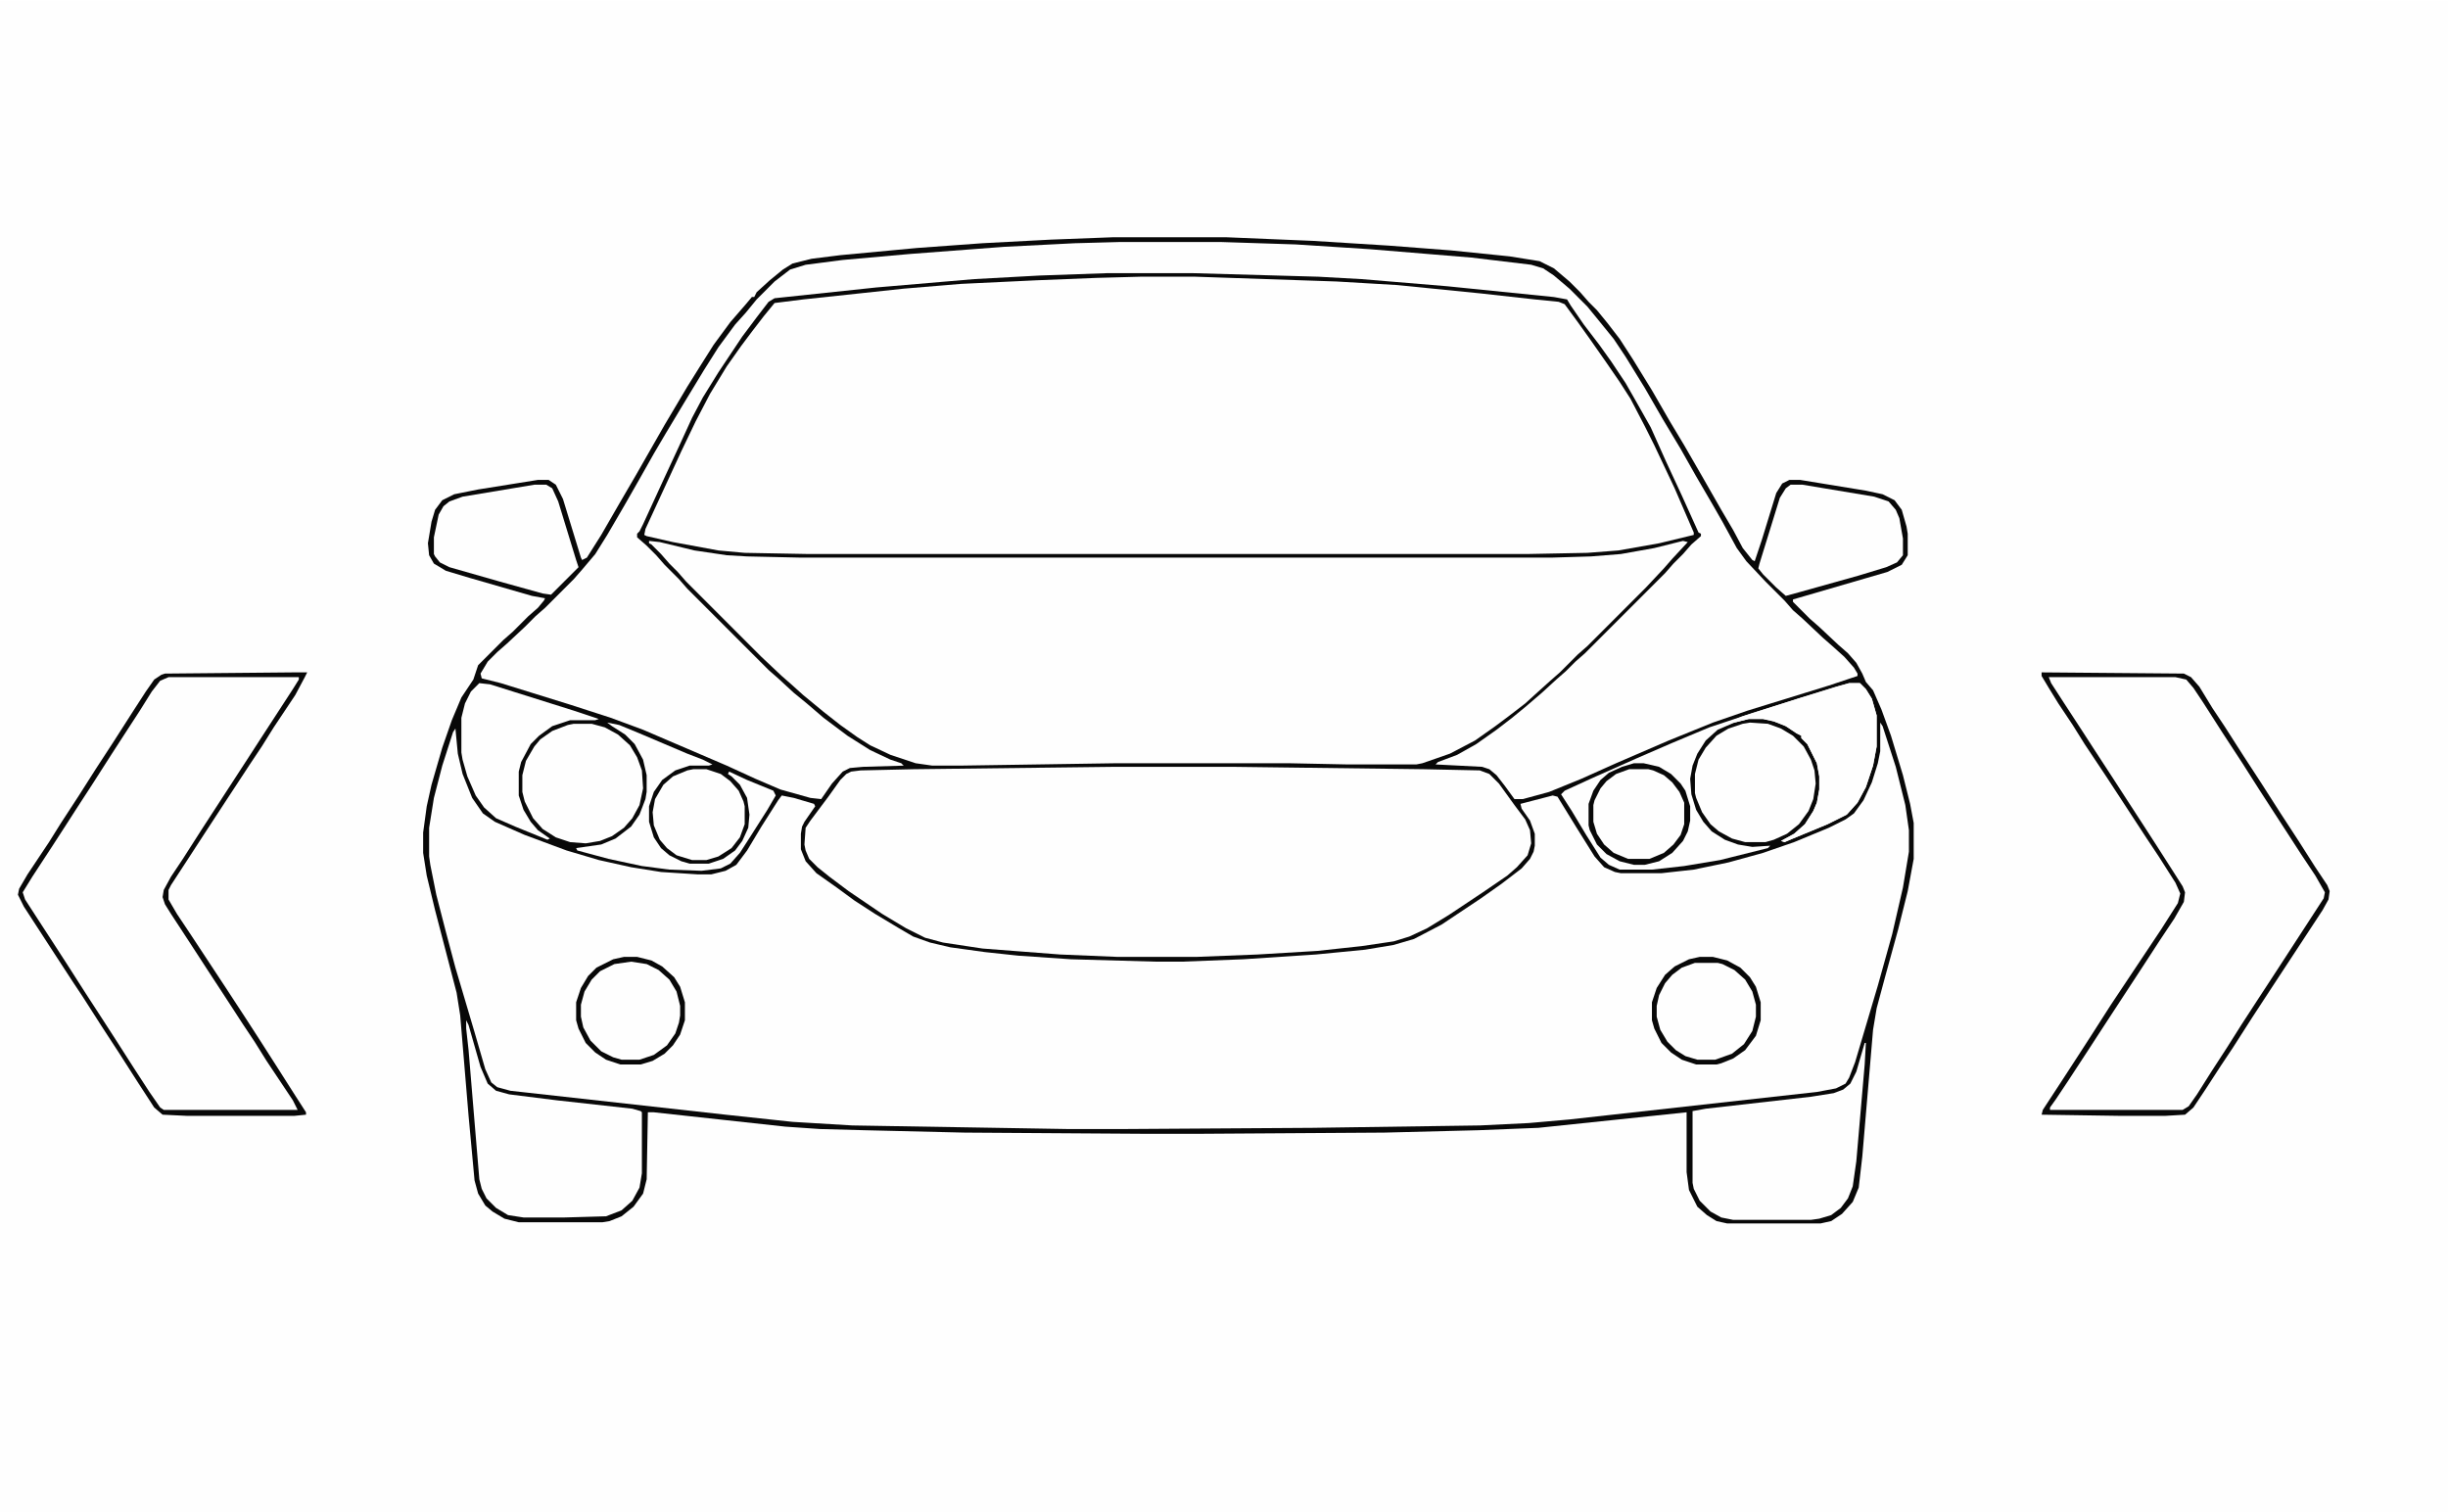<?xml version="1.0" encoding="UTF-8"?>
<svg version="1.1" viewBox="0 0 2048 1264" width="612" height="378" xmlns="http://www.w3.org/2000/svg">
<path transform="translate(0)" d="m0 0h2048v1264h-2048z" fill="#FEFEFE"/>
<path transform="translate(931,198)" d="m0 0h95l72 3 64 4 52 4 49 5 25 4 12 6 13 11 9 9 7 8 7 7 9 11 10 13 11 17 16 26 15 26 12 20 15 26 16 28 10 17 8 15 8 10 2 1 6-18 12-39 5-8 6-3h9l55 9 14 3 10 5 6 8 4 14 1 6v18l-5 8-12 6-79 23v2l14 14 8 7 16 15 8 7 7 8 5 9 3 7 6 7 7 16 8 22 10 33 6 24 3 16v30l-5 27-8 32-11 40-7 26-3 18-9 106-3 26-5 12-9 10-9 6-9 2h-78l-9-2-8-5-8-7-7-14-2-15v-50l-57 6-67 7-50 2-79 2-155 1h-45l-151-1-84-2-37-1-29-2-110-12h-5l-1 56-3 12-8 11-10 8-10 4-6 1h-70l-12-3-10-6-6-5-6-10-3-11-5-54-7-84-3-19-18-69-7-29-3-19v-17l3-22 4-18 9-31 8-23 8-19 10-15 4-12 21-21 8-7 13-13 8-7 5-6 1-2-11-2-52-15-20-6-10-6-4-7-1-10 3-18 3-10 6-8 10-5 20-4 50-8h9l6 4 6 12 15 49 1 2 4-2 12-19 15-26 14-24 24-42 19-32 10-16 12-19 14-19 13-15 5-6h2l2-4 11-10 11-9 8-5 16-4 24-3 64-6 55-4 57-3z" fill="#080808"/>
<path transform="translate(1573,604)" d="m0 0 2 3 11 34 8 32 3 21v18l-5 30-9 39-12 43-19 64-5 13-3 5-8 4-16 3-207 23-34 3-41 2-140 2-157 1h-48l-180-3-50-3-56-6-180-20-11-3-5-4-5-11-9-31-16-54-8-30-8-31-5-25-1-7v-24l4-25 7-27 9-28 2-3 2 21 4 17 8 20 9 13 10 7 25 11 35 13 27 8 27 6 25 4 31 2h11l12-3 9-5 9-12 12-20 14-22 3-4 10 2 17 5 1 2-9 13-2 4-1 6v13l4 10 9 10 17 12 15 11 17 11 20 12 12 7 14 5 17 4 29 4 28 3 44 3 71 2h22l51-2 61-4 41-4 24-4 17-5 23-12 33-22 17-12 17-13 7-8 3-6 1-5v-10l-4-11-7-10-1-4 27-7 4 1 16 26 15 24 8 9 9 4 5 1h34l27-3 29-6 29-8 26-9 29-12 14-7 7-5 8-11 7-15 5-16 2-10z" fill="#FEFEFE"/>
<path transform="translate(954,231)" d="m0 0h46l118 4 51 3 70 7 45 5 20 2 5 2 11 15 10 14 14 20 11 16 9 14 12 23 8 16 17 36 16 37v2l-29 7-34 6-26 2-51 1h-600l-54-1-22-2-38-7-22-5-2-1 1-5 30-65 12-25 12-23 14-23 12-17 9-12 10-13 9-11 24-3 84-9 48-4 63-3 50-2z" fill="#FEFEFE"/>
<path transform="translate(543,452)" d="m0 0 9 1 29 7 27 4 17 1 45 1h628l33-1 25-2 28-5 24-6 4 1-13 14-7 8-15 16-49 49-8 7-15 15-8 7-10 9-11 10-13 10-12 9-17 12-21 11-23 8-5 1h-58l-49-1h-144l-131 2h-23l-14-2-21-7-17-8-11-7-14-10-14-11-17-14-10-9-8-7-17-16-63-63-7-8-7-7-7-8-8-8-2-1z" fill="#FEFEFE"/>
<path transform="translate(936,202)" d="m0 0h86l62 2 62 4 85 7 50 6 10 3 9 6 13 11 15 15 9 11 13 16 10 15 16 26 15 26 15 25 13 23 14 24 8 14 12 22 8 11 16 17 16 16 7 8 8 7 17 16 8 7 10 9 8 9 3 5v2l-24 8-68 21-29 10-37 15-44 19-29 13-27 11-22 6h-7l-8-11-7-9-6-5-6-2-39-2 2-2 16-6 16-9 17-12 13-10 11-9 14-12 12-11 8-7 8-8 8-7 67-67 7-8 8-8 7-8 8-7v-2l-2-1-14-31-13-28-13-29-13-23-8-14-12-18-10-14-13-17-11-16-3-5-11-2-89-9-72-6-36-2-106-3h-70l-57 2-55 3-82 7-85 9-5 3-10 13-12 16-20 30-13 21-9 17-11 24-13 28-17 37-3 6-2 2v3l8 7 8 8 7 8 12 12 7 8 68 68 8 7 13 12 11 9 14 12 20 15 19 12 17 8 9 3 2 2-34 1-11 1-6 3-9 10-9 13-9-1-25-7-21-9-24-11-70-30-27-10-34-11-58-18-16-4-1-4 6-10 8-8 8-7 15-14 9-9 8-7 24-24 7-8 11-13 10-16 14-24 12-21 13-23 10-17 15-25 17-28 12-19 14-19 9-10 9-11 15-15 13-10 13-4 31-4 56-5 79-6 59-3z" fill="#FEFEFE"/>
<path transform="translate(933,641)" d="m0 0h98l160 2 47 1 8 3 8 8 13 18 9 12 4 9 1 11-3 10-9 10-8 7-19 13-30 20-18 11-15 7-13 4-27 4-37 4-50 3-51 2h-66l-48-2-65-5-33-5-15-4-16-8-20-12-28-19-16-12-10-8-7-7-3-7-1-5 1-14 4-6 15-20 10-14 5-5 4-2 8-1 44-1z" fill="#FEFEFE"/>
<path transform="translate(141,566)" d="m0 0h109l-2 5-10 16-13 20-17 26-11 17-13 20-16 25-17 26-11 17-4 8 1 7 4 8 19 29 13 20 11 17 18 27 10 16 10 15 19 29 8 13v1h-112l-5-5-7-10-16-25-13-20-11-17-9-14-11-17-16-25-17-26-11-17-2-6 11-18 14-21 11-17 16-25 13-20 16-25 13-20 11-17 8-12 5-4z" fill="#FEFEFE"/>
<path transform="translate(1714,566)" d="m0 0h106l9 2 7 8 12 19 22 34 13 20 14 22 17 26 11 17 13 20 7 12-1 5-11 17-15 23-26 40-11 17-13 20-12 19-22 34-5 6-3 1h-111l2-5 7-10 18-27 10-16 10-15 11-17 21-32 26-40 7-12 1-8-6-12-10-15-16-25-17-26-11-17-15-23-11-17-15-23-13-20z" fill="#FEFEFE"/>
<path transform="translate(1547,571)" d="m0 0h9l5 5 5 8 4 14v26l-3 16-6 18-7 13-9 10-16 8-29 12-7 3-3-1 11-6 9-8 7-11 3-7 2-11v-11l-2-11-8-16-5-5v-2l-4-2-9-6-10-4-9-2h-12l-12 3-14 6-10 9-7 11-4 10-2 11 1 13 4 13 6 10 7 8 11 7 11 4 12 2 15-1-2 2-40 10-30 5-27 3h-27l-9-4-7-6-12-19-12-20-9-14 3-3 24-11 36-16 30-13 31-13 36-12 70-22z" fill="#FEFEFE"/>
<path transform="translate(1560,872)" d="m0 0h1l-1 18-7 81-3 21-4 10-6 8-8 6-10 3-7 1h-65l-10-2-9-5-9-9-5-10-1-5v-60l11-2 88-10 19-3 8-3 6-5 5-10z" fill="#FEFEFE"/>
<path transform="translate(390,853)" d="m0 0 2 4 10 35 6 14 7 6 11 3 40 5 63 7 7 2 1 1v51l-2 12-6 11-9 8-13 5-35 1h-34l-13-2-10-6-8-8-4-8-2-8-9-108-2-18z" fill="#FEFEFE"/>
<path transform="translate(1498,405)" d="m0 0h10l60 10 12 4 6 7 3 7 3 17v14l-5 6-9 4-23 7-50 14-11 3-8-7-11-11-4-5 1-4 17-55 5-8z" fill="#FEFEFE"/>
<path transform="translate(447,405)" d="m0 0h10l5 3 5 11 15 49 2 6-23 23-7-1-36-10-42-12-8-4-4-5-1-2v-14l4-19 4-7 5-4 11-4z" fill="#FEFEFE"/>
<path transform="translate(480,605)" d="m0 0h15l11 3 11 6 10 9 6 10 4 11 1 15-3 14-6 11-7 8-10 7-10 4-12 2-13-1-12-4-11-7-8-9-7-14-2-8v-14l3-12 7-12 5-6 10-7 13-5z" fill="#FEFEFE"/>
<path transform="translate(1464,604)" d="m0 0 15 1 11 4 10 6 9 9 6 11 3 9 1 11-2 13-4 10-8 11-10 8-11 5-7 2h-17l-11-3-11-6-7-6-7-10-5-12-1-4v-16l3-12 6-10 9-10 10-6 12-4z" fill="#FEFEFE"/>
<path transform="translate(1547,571)" d="m0 0h9l5 5 5 8 4 14v26l-3 16-6 18-7 13-9 10-16 8-29 12-7 3-3-1 11-6 9-8 7-11 3-7 2-11v-11l-2-11-8-16-5-5v-2l-4-2-9-6-10-4-9-2h-12l-12 3-3-1 9-4 50-16 33-10z" fill="#FEFEFE"/>
<path transform="translate(401,571)" d="m0 0 9 1 70 22 21 7-3 1h-21l-15 5-11 8-7 7-8 15-2 8v20l4 12 6 10 6 7 10 7-2 1-27-11-16-7-10-9-7-10-7-16-4-14-1-6v-29l3-12 5-10z" fill="#FEFEFE"/>
<path transform="translate(1418,805)" d="m0 0h19l11 4 9 7 6 7 4 8 2 9v10l-3 12-7 11-10 8-14 5h-15l-10-3-9-6-7-7-6-11-2-9v-9l3-12 7-11 8-7 8-4z" fill="#FEFEFE"/>
<path transform="translate(528,804)" d="m0 0 13 2 10 5 9 8 6 10 3 12v8l-3 12-5 9-5 6-9 6-12 4h-15l-12-4-8-6-8-9-5-11-1-6v-10l4-13 7-10 7-6 10-5z" fill="#FEFEFE"/>
<path transform="translate(580,643)" d="m0 0h11l12 4 8 6 7 8 4 9 1 4v15l-4 11-7 9-11 7-10 3h-12l-13-4-8-6-6-7-5-12-1-11 2-11 7-12 8-7 12-5z" fill="#FEFEFE"/>
<path transform="translate(1363,643)" d="m0 0h16l11 4 8 6 6 7 4 8 1 3v18l-4 11-9 10-8 5-8 3h-18l-12-5-10-9-6-12-1-5v-14l4-11 6-8 6-5 7-4z" fill="#FEFEFE"/>
<path transform="translate(246,562)" d="m0 0h11l-2 4-8 15-18 27-10 16-10 15-21 32-17 26-13 20-15 23-2 4v8l7 12 12 18 29 44 17 26 11 17 16 25 14 22 9 14v2l-10 1h-89l-21-1-7-6-13-20-16-25-15-23-16-25-8-12-15-23-26-40-5-10 1-5 7-12 18-27 10-16 15-23 14-22 15-23 16-25 11-17 7-10 6-4 3-1zm-105 4-7 3-7 9-10 16-13 20-11 17-16 25-13 20-9 14-11 17-17 26-8 13 2 6 11 17 13 20 11 17 16 25 13 20 11 17 16 25 13 20 9 13 3 2h112l-4-8-22-33-10-16-10-15-13-20-17-26-13-20-17-26-5-8-2-6 1-6 6-11 10-15 16-25 39-60 11-17 26-40 5-8v-2z" fill="#080808"/>
<path transform="translate(1708,562)" d="m0 0 119 1 6 3 7 8 11 18 10 15 16 25 15 23 16 25 15 23 14 22 10 15 2 5-1 7-5 9-42 64-17 26-16 25-10 15-13 20-10 15-7 6-17 1h-36l-67-1 1-4 17-26 13-20 11-17 16-25 42-63 14-22 2-8-4-9-14-22-10-15-34-52-18-27-10-16-12-18-8-13-6-10zm6 4 2 5 11 17 15 23 11 17 15 23 11 17 13 20 11 17 16 25 7 11 2 5-1 8-8 14-12 18-13 20-34 52-13 20-17 26-10 15-5 7v2h111l5-3 7-10 12-19 13-20 12-19 13-20 17-26 39-60 1-5-8-14-12-18-11-17-13-20-11-17-14-22-17-26-16-25-8-12-6-7-9-2z" fill="#080808"/>
<path transform="translate(508,604)" d="m0 0 10 2 17 7 40 17 13 5 8 4-3 1h-16l-12 4-11 8-7 10-4 12v13l4 13 6 9 7 6 10 5 7 2h16l12-4 10-7 6-8 5-11 1-11-2-14-6-11-7-7-3-2 1-2 15 7 22 9 2 4-7 12-14 22-9 14-8 9-8 4-16 2-27-1-23-3-28-6-26-7-1-2 21-3 12-5 13-10 7-10 5-13 1-6v-14l-3-13-7-13-8-8-11-7z" fill="#FEFEFE"/>
<path transform="translate(1422,800)" d="m0 0h11l12 3 11 6 8 8 5 8 4 13v15l-4 13-9 12-10 7-10 4-4 1h-17l-12-4-9-6-8-8-6-12-2-7v-15l4-12 7-11 8-7 12-6zm-4 5-11 4-8 6-6 7-5 10-2 9v9l3 11 6 10 7 7 8 5 10 3h15l14-5 10-8 7-11 3-12v-10l-3-11-6-10-9-8-10-5-4-1z" fill="#080808"/>
<path transform="translate(522,800)" d="m0 0h11l12 3 9 5 10 9 5 8 4 13v15l-4 12-6 9-7 7-10 6-10 3h-17l-12-4-9-6-8-8-6-12-2-7v-15l4-12 6-10 7-7 14-7zm6 4-14 2-12 6-7 7-6 10-3 11v10l2 9 6 11 9 9 10 5 7 2h15l12-4 11-8 7-10 3-9 1-6v-8l-3-12-6-10-9-8-10-5z" fill="#080808"/>
<path transform="translate(1367,638)" d="m0 0h8l13 3 10 6 8 8 4 6 4 13v12l-2 9-4 8-9 10-11 7-12 3h-9l-12-3-11-6-8-8-6-12-1-4v-18l4-11 6-9 7-6 11-5zm-4 5-11 4-8 6-5 6-5 10-1 4v14l3 10 6 9 8 7 12 5h18l12-5 8-7 6-8 3-9v-18l-4-9-6-8-7-6-9-4-4-1z" fill="#080808"/>
</svg>
